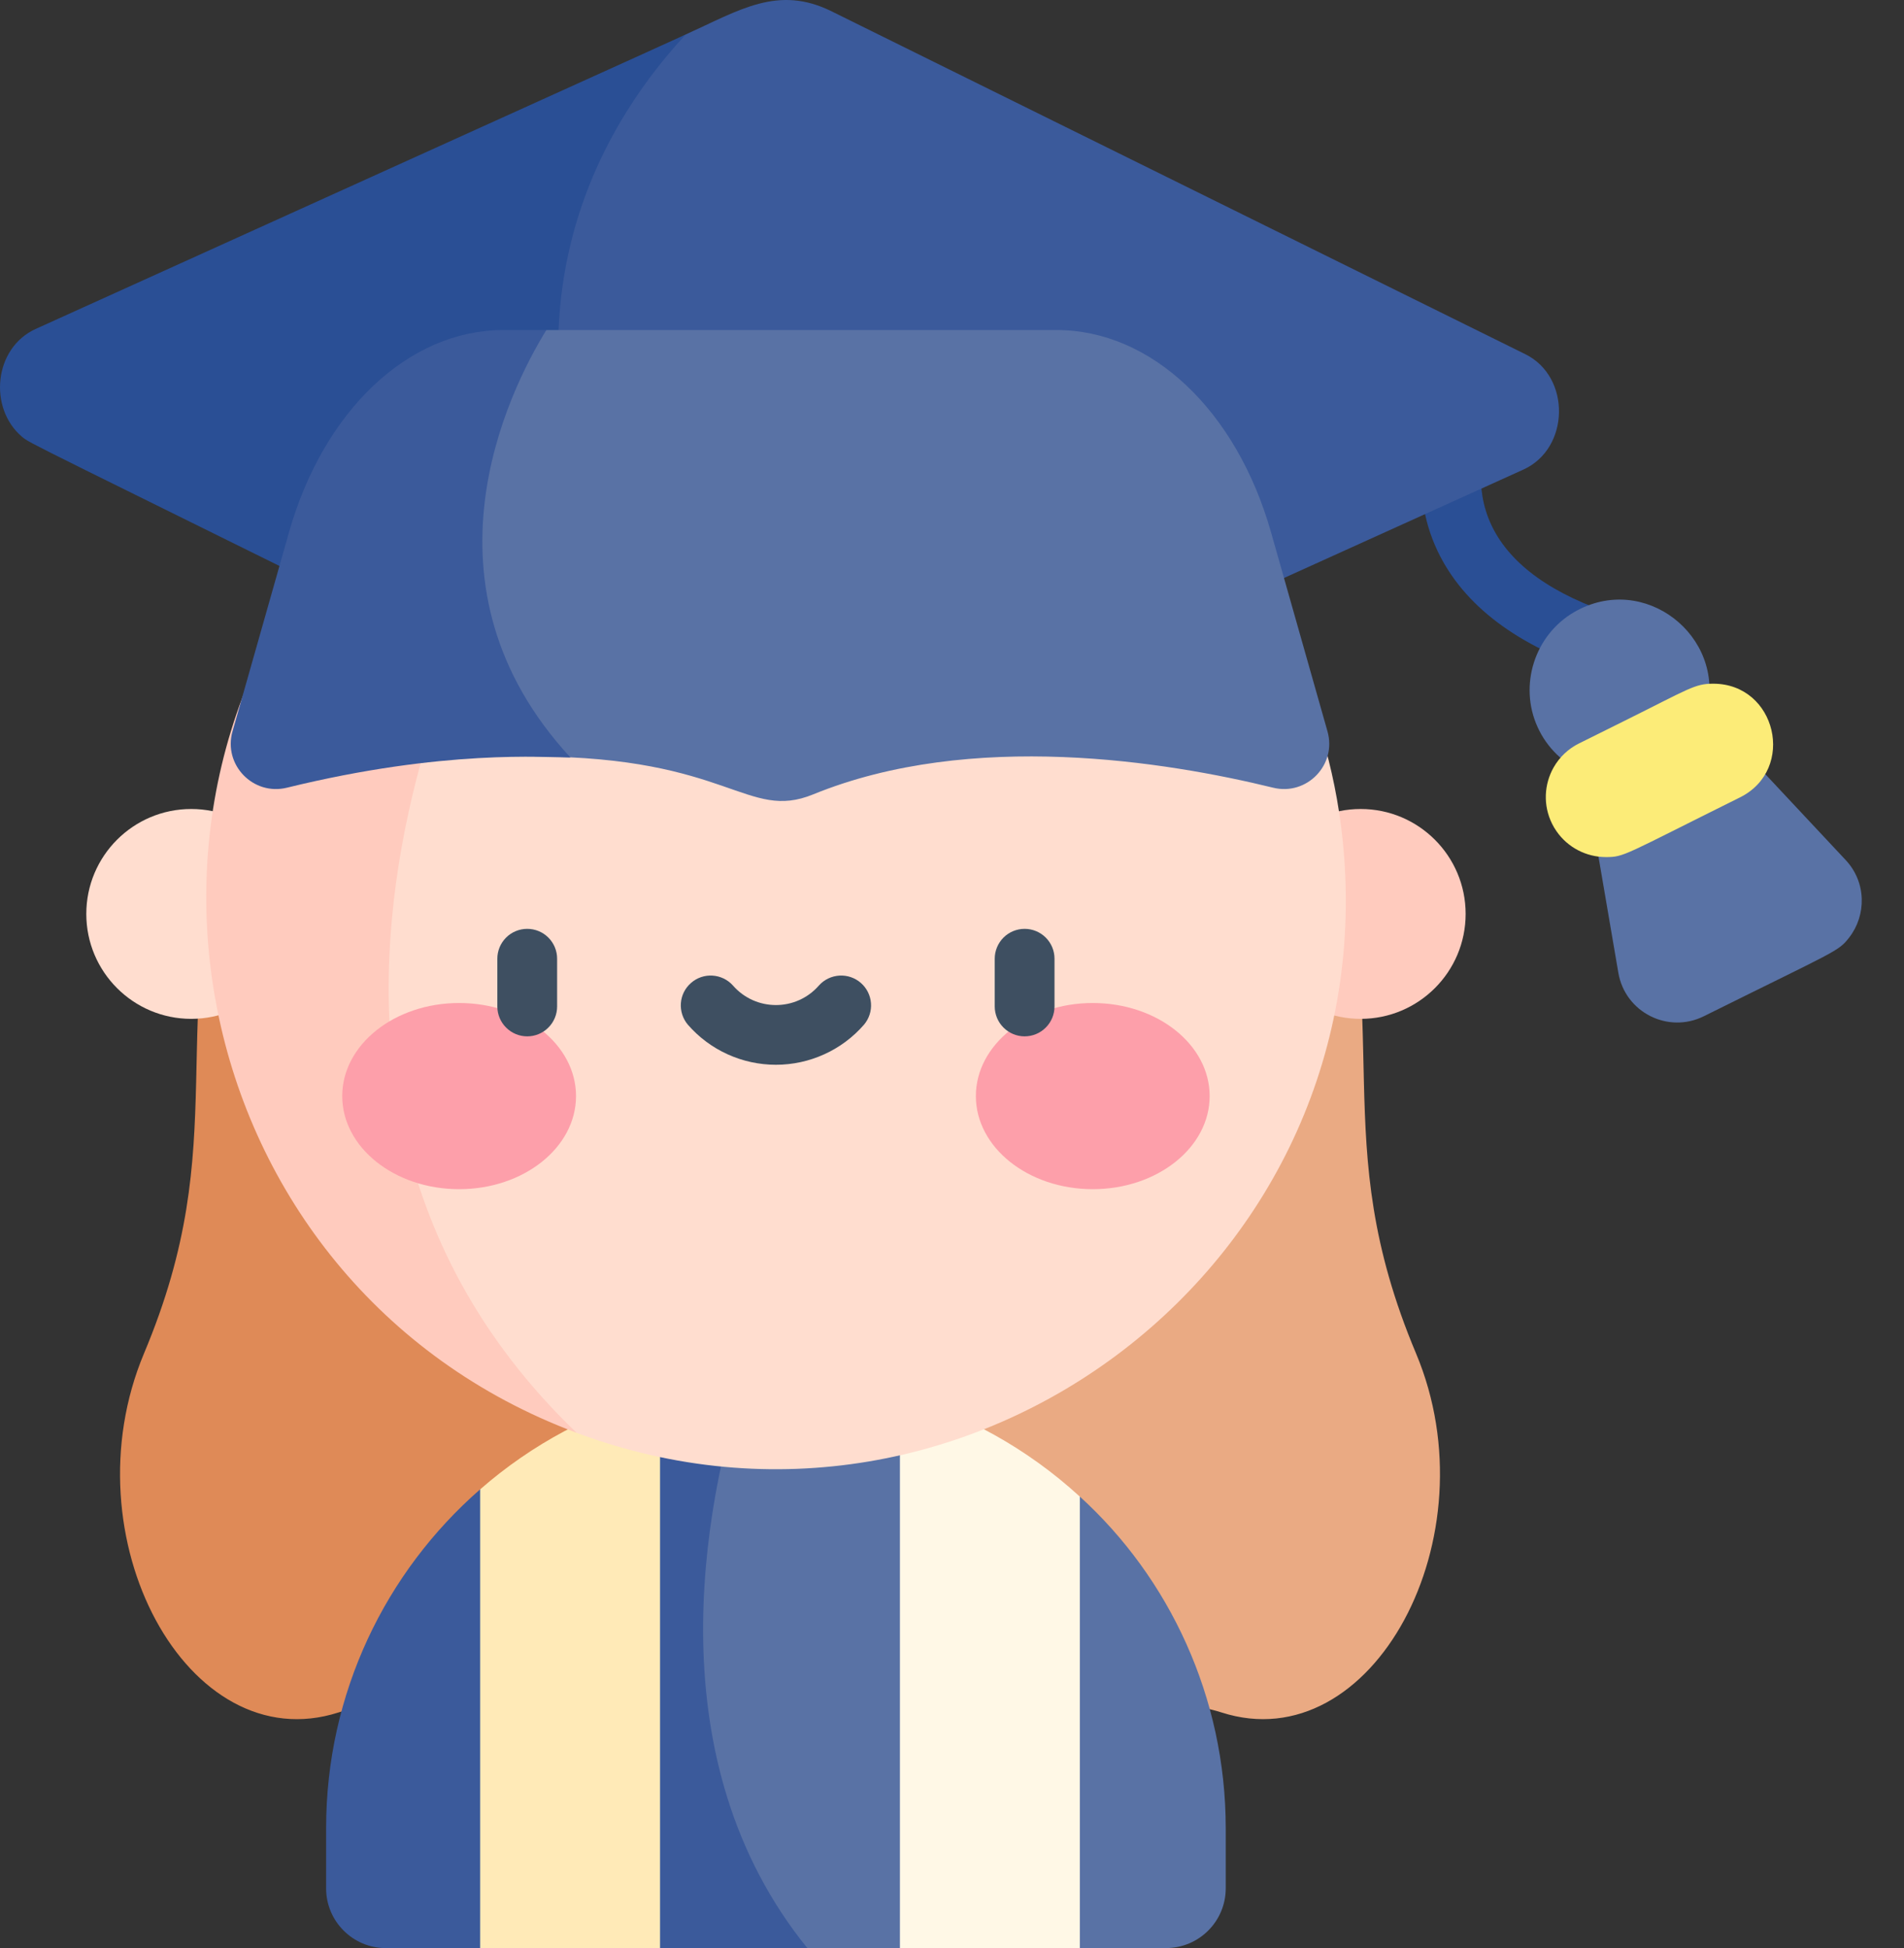 <svg width="43" height="44" viewBox="0 0 43 44" fill="none" xmlns="http://www.w3.org/2000/svg">
<rect x="0" y="0" width="43" height="44" fill="#333333" stroke="none"/>
<path d="M36.111 15.188C34.279 14.601 33.053 13.679 32.467 12.447C31.765 10.971 32.281 9.616 32.303 9.559C32.37 9.395 32.498 9.264 32.66 9.194C32.823 9.124 33.007 9.12 33.172 9.184C33.337 9.248 33.47 9.374 33.543 9.535C33.616 9.697 33.622 9.88 33.561 10.046C33.545 10.091 33.239 10.95 33.695 11.887C34.119 12.76 35.071 13.438 36.523 13.903C36.691 13.959 36.831 14.079 36.911 14.238C36.991 14.396 37.006 14.579 36.952 14.749C36.898 14.918 36.779 15.059 36.622 15.141C36.465 15.223 36.281 15.24 36.111 15.188Z" fill="#2A4F95"/>
<path d="M5.256 17.588H14.908V41.583C13.47 41.17 12.072 40.425 10.778 39.345C9.863 38.581 8.721 38.332 7.647 38.677C4.237 39.774 1.511 34.72 3.252 30.569C5.303 25.688 3.674 23.441 5.256 17.588Z" fill="#DF8A57"/>
<path d="M27.585 38.677C26.511 38.332 25.369 38.582 24.452 39.345C23.16 40.424 21.762 41.169 20.324 41.583V17.588H29.976C31.558 23.442 29.93 25.689 31.98 30.569C33.721 34.718 30.99 39.773 27.585 38.677Z" fill="#EAAA83"/>
<path d="M27.682 41.291V42.65C27.682 43.395 27.078 43.999 26.333 43.999H24.387L22.411 43.149L20.324 44H18.233C18.233 44 10.452 41.34 16.797 31.159C17.985 31.074 19.179 31.197 20.324 31.524L21.979 34.058L24.387 33.802C26.407 35.639 27.682 38.333 27.682 41.291Z" fill="#5972A5"/>
<path d="M18.233 44H14.906L12.875 43.365L10.843 44H8.714C7.97 44 7.365 43.395 7.365 42.651V41.291C7.365 38.238 8.712 35.501 10.843 33.639L12.875 33.753L14.721 31.524C15.376 31.341 16.037 31.213 16.796 31.159C15.877 34.095 14.798 39.755 18.233 44Z" fill="#3B5A9B"/>
<path d="M14.906 31.474V44H10.844V33.639C12.014 32.615 13.404 31.874 14.906 31.474Z" fill="#FFEAB7"/>
<path d="M24.387 33.803V44H20.324V31.524C21.764 31.931 23.184 32.699 24.387 33.803Z" fill="#FFF8E6"/>
<path d="M30.73 23.012C32.038 23.012 33.1 21.951 33.1 20.642C33.1 19.333 32.038 18.272 30.73 18.272C29.421 18.272 28.359 19.333 28.359 20.642C28.359 21.951 29.421 23.012 30.73 23.012Z" fill="#FFCBBE"/>
<path d="M4.319 23.012C5.628 23.012 6.689 21.951 6.689 20.642C6.689 19.333 5.628 18.272 4.319 18.272C3.01 18.272 1.949 19.333 1.949 20.642C1.949 21.951 3.01 23.012 4.319 23.012Z" fill="#FFDDCF"/>
<path d="M13.022 32.362C13.022 32.362 13.021 32.361 13.018 32.36C12.743 32.23 -0.014 26.104 11.908 11.483C13.272 9.809 14.032 8.625 14.307 7.844C15.358 7.574 16.439 7.437 17.525 7.438C24.173 7.438 29.644 12.481 30.32 18.95C31.326 28.519 21.898 35.677 13.022 32.362Z" fill="#FFDDCF"/>
<path d="M13.021 32.361C4.063 29.013 1.761 17.387 8.767 10.878L11.907 11.481C11.907 11.481 4.174 23.861 13.021 32.361Z" fill="#FFCBBE"/>
<path d="M10.369 26.859C11.827 26.859 13.009 25.917 13.009 24.756C13.009 23.595 11.827 22.654 10.369 22.654C8.911 22.654 7.729 23.595 7.729 24.756C7.729 25.917 8.911 26.859 10.369 26.859Z" fill="#FD9FAA"/>
<path d="M24.679 26.859C26.137 26.859 27.319 25.917 27.319 24.756C27.319 23.595 26.137 22.654 24.679 22.654C23.221 22.654 22.039 23.595 22.039 24.756C22.039 25.917 23.221 26.859 24.679 26.859Z" fill="#FD9FAA"/>
<path d="M11.907 23.407C11.728 23.407 11.556 23.336 11.43 23.209C11.303 23.083 11.232 22.911 11.232 22.732V21.653C11.232 21.474 11.303 21.303 11.43 21.176C11.556 21.05 11.728 20.979 11.907 20.979C12.086 20.979 12.258 21.05 12.384 21.176C12.511 21.303 12.582 21.474 12.582 21.653V22.732C12.582 22.911 12.511 23.083 12.384 23.209C12.258 23.336 12.086 23.407 11.907 23.407ZM23.14 23.407C22.961 23.407 22.79 23.336 22.663 23.209C22.537 23.083 22.465 22.911 22.465 22.732V21.653C22.465 21.474 22.537 21.303 22.663 21.176C22.79 21.05 22.961 20.979 23.14 20.979C23.319 20.979 23.491 21.05 23.617 21.176C23.744 21.303 23.815 21.474 23.815 21.653V22.732C23.815 22.911 23.744 23.083 23.617 23.209C23.491 23.336 23.319 23.407 23.14 23.407ZM17.523 24.049C17.146 24.049 16.774 23.968 16.431 23.812C16.087 23.656 15.782 23.428 15.534 23.143C15.42 23.008 15.364 22.833 15.377 22.657C15.39 22.48 15.473 22.316 15.607 22.2C15.74 22.083 15.914 22.024 16.091 22.035C16.267 22.046 16.433 22.125 16.551 22.257C17.066 22.848 17.981 22.848 18.496 22.257C18.614 22.125 18.78 22.046 18.956 22.035C19.133 22.024 19.307 22.083 19.441 22.2C19.574 22.316 19.657 22.48 19.67 22.657C19.684 22.833 19.627 23.008 19.513 23.143C19.265 23.428 18.96 23.656 18.616 23.812C18.273 23.968 17.901 24.049 17.523 24.049Z" fill="#3E4F61"/>
<path d="M34.404 10.606L23.53 15.531C20.833 16.752 17.76 17.017 15.812 16.658C1.064 8.528 15.039 1.016 15.476 0.785L15.485 0.78L15.486 0.779C16.709 0.225 17.572 -0.345 18.785 0.258L34.448 8C35.483 8.511 35.455 10.129 34.404 10.606Z" fill="#3B5A9B"/>
<path d="M15.813 16.659C14.3 16.454 12.831 16.004 11.462 15.327C0.484 9.9 0.689 10.024 0.498 9.866C-0.264 9.221 -0.143 7.862 0.805 7.43L14.658 1.156C14.658 1.155 14.658 1.155 14.659 1.155L15.487 0.779C13.091 3.366 10.276 8.661 15.813 16.659Z" fill="#2A4F95"/>
<path d="M41.682 19.424L38.545 16.072C38.973 14.366 37.133 12.912 35.554 13.823C34.657 14.342 34.295 15.481 34.726 16.424C34.935 16.885 35.309 17.25 35.775 17.448L36.549 21.972C36.701 22.863 37.669 23.355 38.479 22.953C41.489 21.458 41.511 21.497 41.762 21.175C42.152 20.673 42.155 19.928 41.682 19.424Z" fill="#5972A5"/>
<path d="M38.691 15.442C38.271 15.442 38.154 15.553 36.657 16.296V16.296L35.663 16.79C35.421 16.909 35.22 17.099 35.087 17.333C34.873 17.712 34.844 18.186 35.052 18.605C35.081 18.665 35.115 18.721 35.152 18.774C35.409 19.146 35.83 19.358 36.266 19.358C36.687 19.358 36.656 19.321 39.294 18.011C40.571 17.377 40.117 15.442 38.691 15.442Z" fill="#FCEC78"/>
<path d="M28.752 17.791C26.361 17.205 21.941 16.481 18.365 17.942C16.87 18.552 16.468 17.1 12.074 17.085C5.762 12.58 12.339 7.454 12.339 7.454H23.861C26.001 7.454 27.923 9.267 28.705 12.022L29.98 16.519C30.194 17.274 29.514 17.978 28.752 17.791Z" fill="#5972A5"/>
<path d="M12.883 17.109C12.303 17.109 10.038 16.919 6.48 17.791C5.718 17.978 5.037 17.274 5.251 16.519L6.527 12.022C7.309 9.267 9.23 7.454 11.371 7.454H12.339C11.475 8.859 9.304 13.233 12.883 17.109Z" fill="#3B5A9B"/>
</svg>
